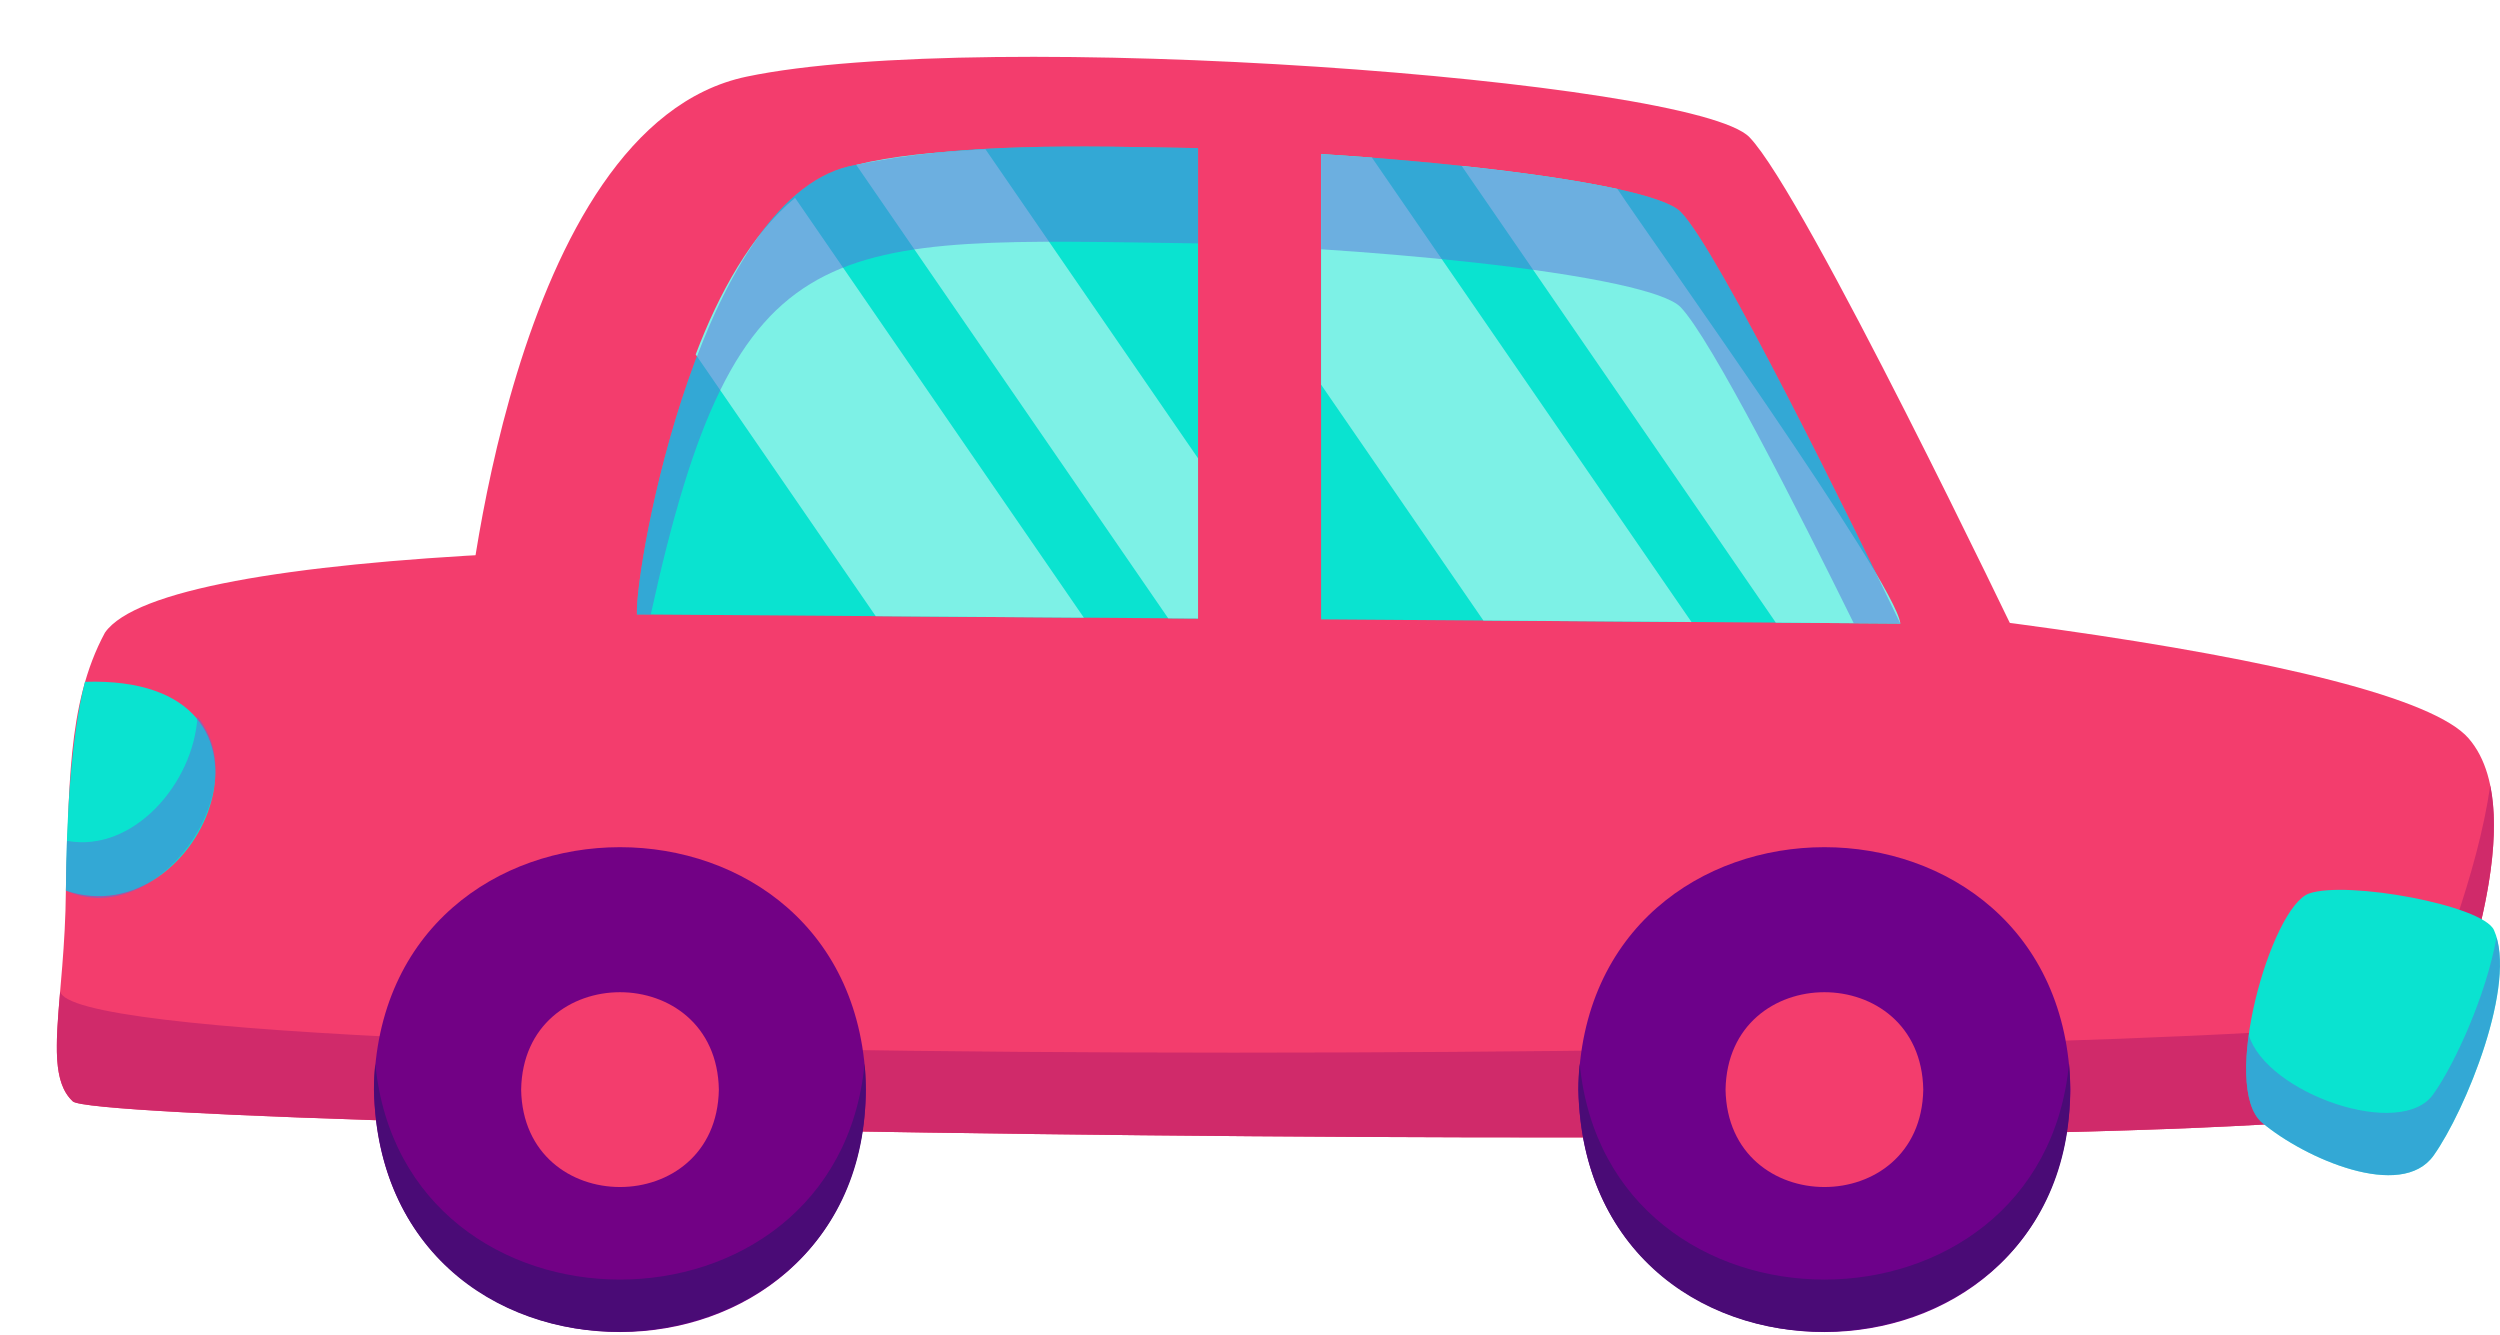 <svg width="264" height="141" viewBox="0 0 264 141" fill="none" xmlns="http://www.w3.org/2000/svg">
<g filter="url(#filter0_d_116_14293)">
<path d="M1.691 110.305C4.953 113.326 247.28 117.1 249.749 110.305C252.229 103.502 262.018 80.415 254.68 71.966C239.855 54.901 17.794 42.58 5.083 60.806C0.964 68.423 1.351 77.824 0.956 88.05C0.869 99.659 -1.567 107.283 1.691 110.305Z" fill="#F33D6D"/>
<path d="M1.691 110.305C4.949 113.323 247.28 117.1 249.749 110.305C251.835 104.58 259.1 87.312 256.968 76.96C255.632 86.324 251.284 96.796 249.749 101.023C246.024 105.767 1.988 108.09 0.355 98.682C-0.137 104.406 -0.43 108.336 1.691 110.305Z" fill="#D02A6A"/>
<path d="M160.677 109.063C161.26 143.201 212.063 143.194 212.638 109.063C212.055 74.926 161.253 74.933 160.677 109.063Z" fill="#6D018A"/>
<path d="M176.219 109.063C176.454 122.778 196.865 122.778 197.097 109.063C196.861 95.349 176.45 95.349 176.219 109.063Z" fill="#F33D6D"/>
<path d="M160.673 109.06C161.55 145.003 215.429 142.119 212.49 106.317C209.547 136.731 163.751 136.72 160.818 106.317C160.721 107.211 160.673 108.137 160.673 109.06Z" fill="#4A0B76"/>
<path d="M33.491 109.063C34.074 143.201 84.877 143.194 85.452 109.063C84.87 74.926 34.067 74.933 33.491 109.063Z" fill="#720185"/>
<path d="M33.488 109.06C34.364 145.003 88.243 142.119 85.304 106.317C82.361 136.731 36.565 136.72 33.632 106.317C33.535 107.211 33.488 108.137 33.488 109.06Z" fill="#4A0B76"/>
<path d="M49.033 109.063C49.268 122.778 69.679 122.778 69.911 109.063C69.675 95.349 49.265 95.349 49.033 109.063Z" fill="#F33D6D"/>
<path d="M0.96 88.05C15.43 92.986 26.783 65.246 2.973 65.999C1.51 71.727 1.014 80.115 0.96 88.05Z" fill="#0AE3D0"/>
<g opacity="0.5">
<path d="M0.96 88.05C10.383 92.367 21.226 77.546 14.851 69.668C14.456 76.703 8.063 84.081 1.072 82.793C1.007 84.547 0.971 86.306 0.96 88.05Z" fill="#5B6DD9"/>
</g>
<path d="M257.363 92.215C256.182 89.596 241.864 86.961 237.846 88.351C233.824 89.74 228.393 108.792 232.886 112.563C237.379 116.333 247.588 120.813 250.991 116.022C254.394 111.227 259.871 97.781 257.363 92.215Z" fill="#0AE3D0"/>
<g opacity="0.5">
<path d="M232.886 112.563C237.379 116.33 247.592 120.813 250.984 116.018C254.242 111.426 259.401 98.917 257.634 92.972C256.555 99.026 253.286 106.259 250.984 109.509C247.617 114.459 233.317 109.469 231.467 103.281C230.902 107.384 231.159 111.108 232.886 112.563Z" fill="#5B6DD9"/>
</g>
<path d="M207.302 61.993C207.302 61.993 184.621 14.575 178.742 8.489C172.866 2.406 97.888 -3.159 72.836 2.095C47.784 7.349 43.143 60.806 43.143 60.806L207.302 61.993Z" fill="#F33D6D"/>
<path d="M133.507 10.266V59.406C152.282 59.532 175.947 59.721 194.675 59.844C189.914 49.922 175.354 20.231 171.462 16.363C170.658 15.538 168.287 14.727 164.801 13.957C156.539 12.155 143.228 10.884 133.507 10.266Z" fill="#0AE3D0"/>
<path d="M61.258 58.885C78.502 59.008 103.383 59.189 120.514 59.315V9.643C107.952 9.412 95.419 9.061 84.417 11.409C68.202 14.069 61.052 53.573 61.258 58.885Z" fill="#0AE3D0"/>
<path d="M148.35 11.518L181.53 59.753L194.678 59.844C194.164 55.386 167.946 18.74 164.804 13.96C160.648 13.056 154.91 12.213 148.35 11.518Z" fill="#7DF1E6"/>
<path d="M133.507 10.266V34.622L150.645 59.525L172.624 59.688L138.88 10.649C137.113 10.512 135.321 10.385 133.507 10.266Z" fill="#7DF1E6"/>
<path d="M84.417 11.409L117.365 59.297L120.511 59.315V42.395L98.058 9.752C92.494 10.085 88.338 10.447 84.417 11.409Z" fill="#7DF1E6"/>
<path d="M67.463 31.431L86.477 59.069L108.455 59.225L77.959 14.894C73.339 18.744 69.933 24.917 67.463 31.431Z" fill="#7DF1E6"/>
<g opacity="0.5">
<path d="M133.507 10.266V20.325C143.217 20.944 156.543 22.21 164.801 24.02C168.287 24.787 170.658 25.601 171.462 26.426C174.655 29.726 183.944 48.029 189.751 59.807L194.675 59.844C189.914 49.922 175.354 20.231 171.462 16.363C170.658 15.538 168.287 14.727 164.801 13.957C156.539 12.155 143.228 10.884 133.507 10.266Z" fill="#5B6DD9"/>
</g>
<g opacity="0.5">
<path d="M61.258 58.885L62.721 58.896C71.786 17.405 81.336 19.164 120.514 19.703V9.643C107.952 9.412 95.419 9.061 84.417 11.409C68.202 14.069 61.052 53.573 61.258 58.885Z" fill="#5B6DD9"/>
</g>
</g>
<defs>
<filter id="filter0_d_116_14293" x="-0" y="0" width="264" height="140.664" filterUnits="userSpaceOnUse" color-interpolation-filters="sRGB">
<feFlood flood-opacity="0" result="BackgroundImageFix"/>
<feColorMatrix in="SourceAlpha" type="matrix" values="0 0 0 0 0 0 0 0 0 0 0 0 0 0 0 0 0 0 127 0" result="hardAlpha"/>
<feOffset dx="6" dy="6"/>
<feComposite in2="hardAlpha" operator="out"/>
<feColorMatrix type="matrix" values="0 0 0 0 0.808 0 0 0 0 0.329 0 0 0 0 0.337 0 0 0 0.44 0"/>
<feBlend mode="normal" in2="BackgroundImageFix" result="effect1_dropShadow_116_14293"/>
<feBlend mode="normal" in="SourceGraphic" in2="effect1_dropShadow_116_14293" result="shape"/>
</filter>
</defs>
</svg>
